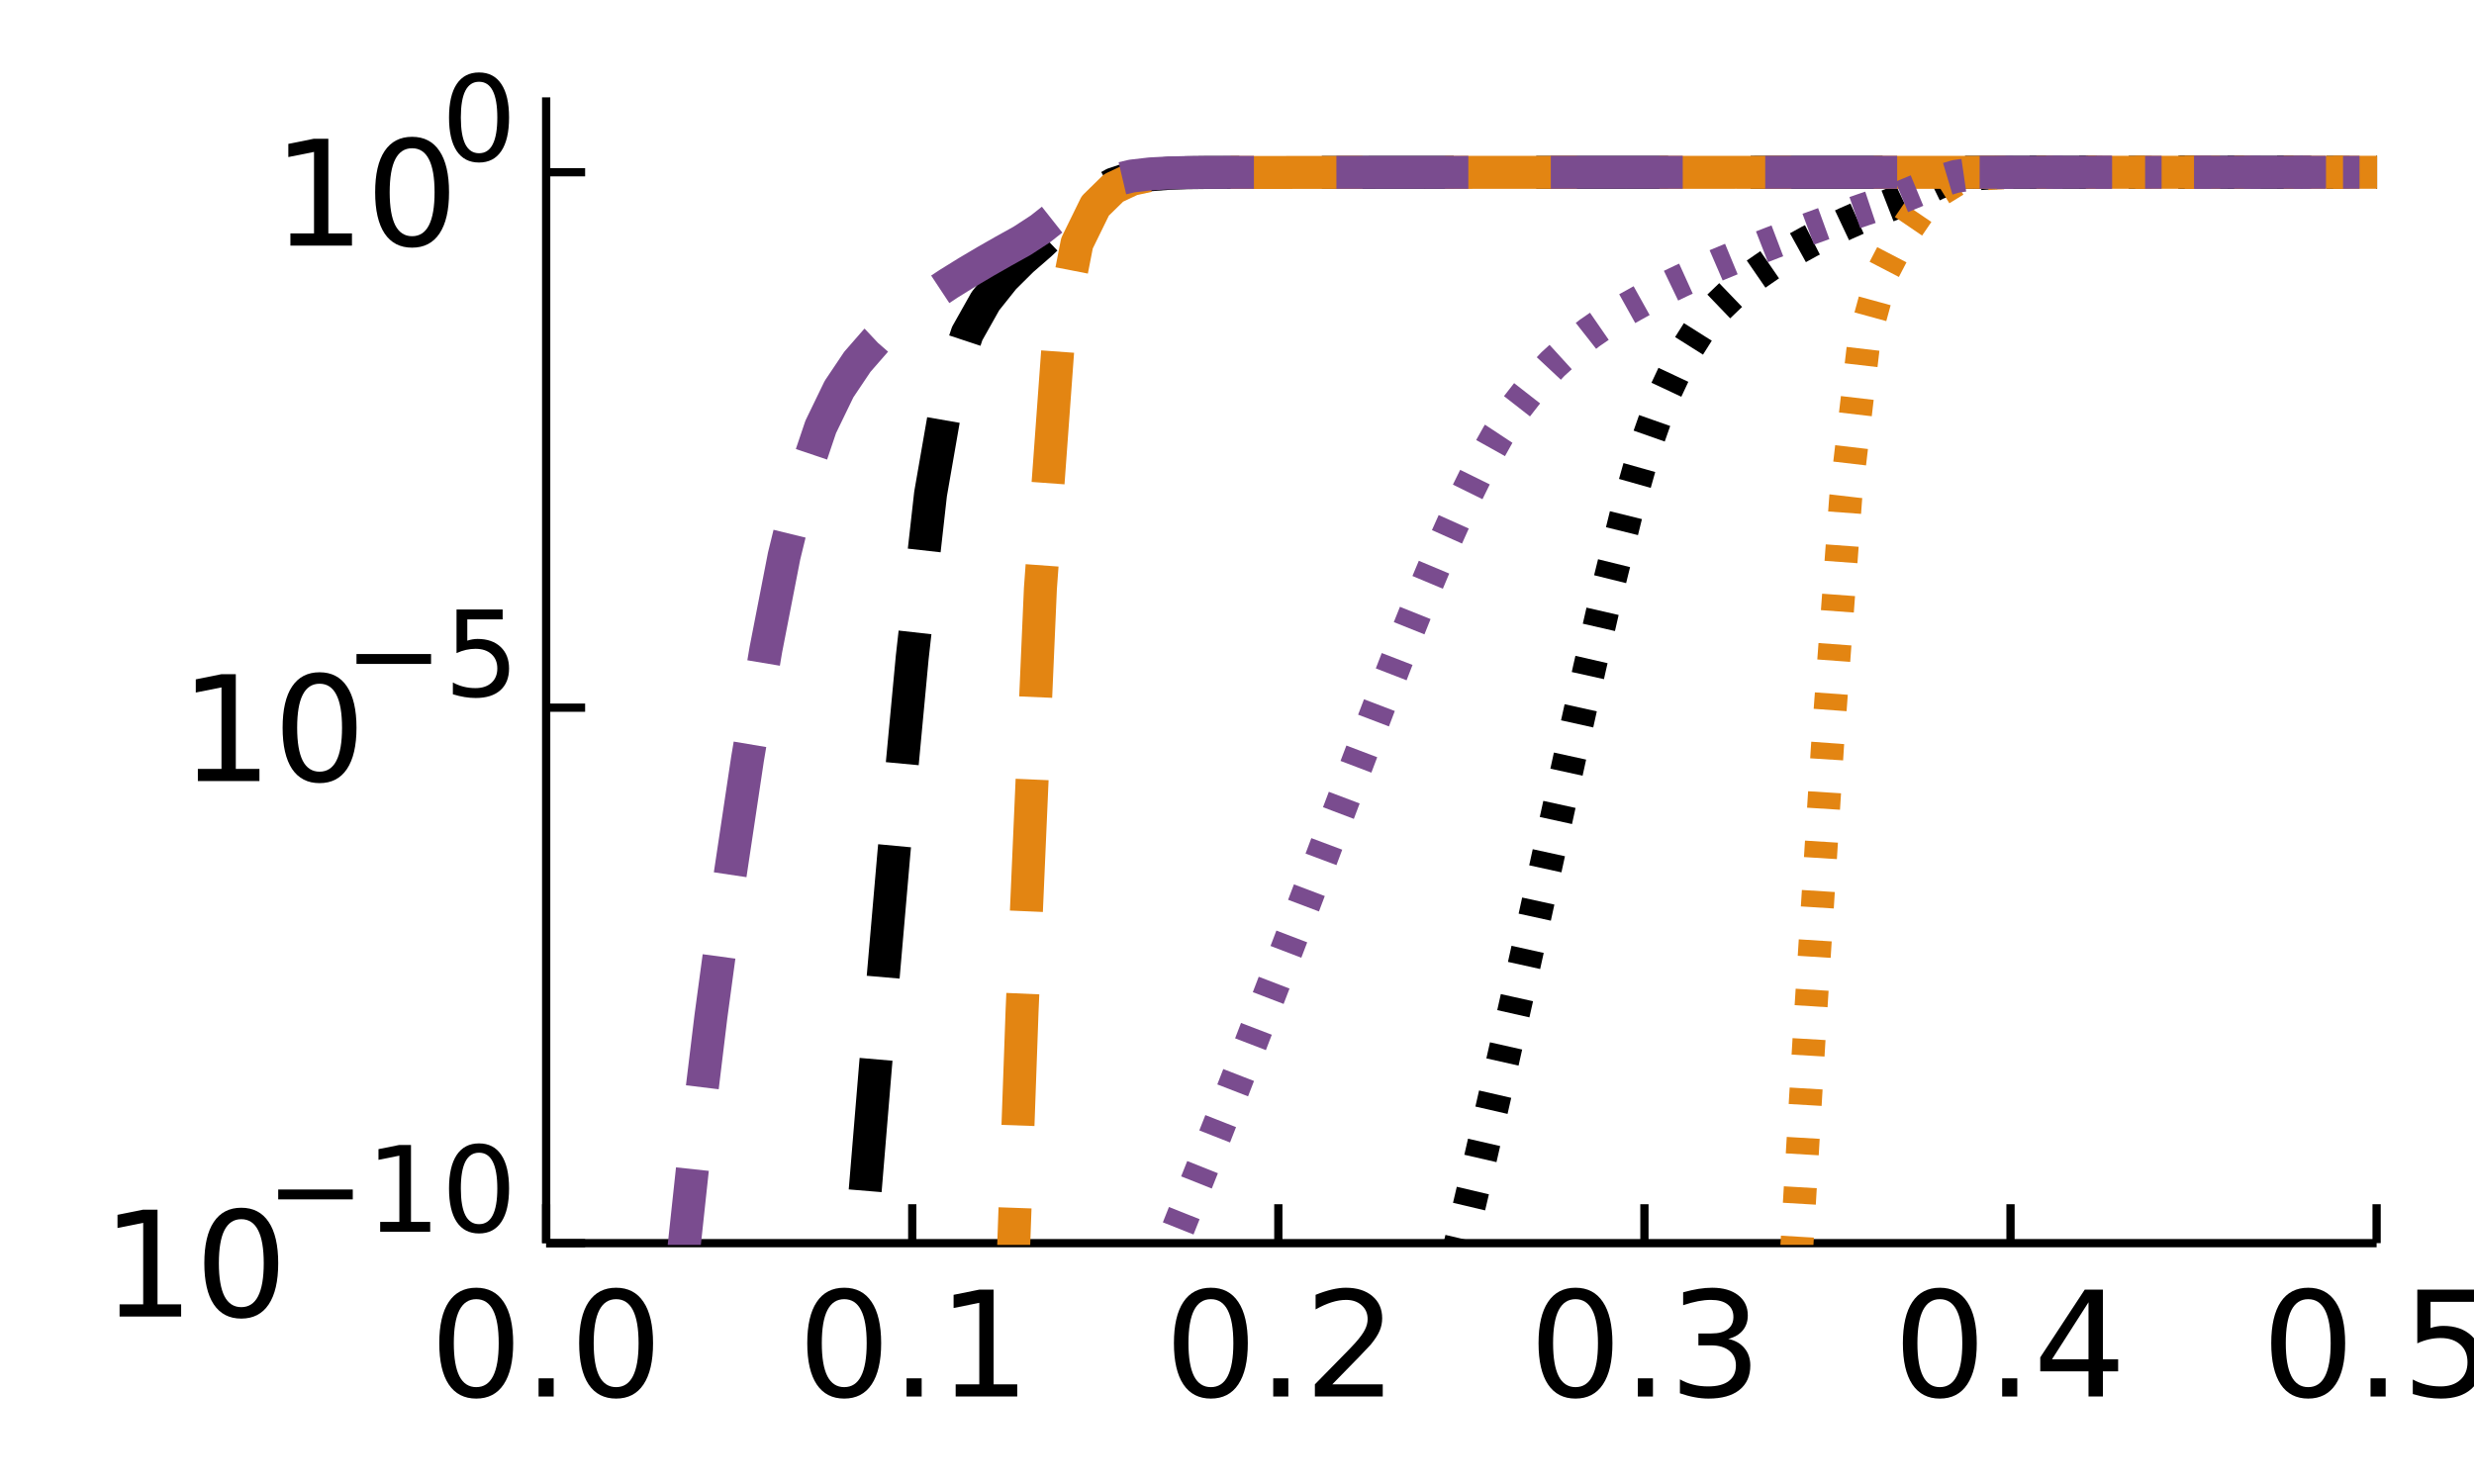<?xml version="1.0" encoding="utf-8"?>
<svg xmlns="http://www.w3.org/2000/svg" xmlns:xlink="http://www.w3.org/1999/xlink" width="300" height="180" viewBox="0 0 1200 720">
<rect x="0" y="0" width="1200" height="720" fill="#333333" stroke="none"/>
<defs>
  <clipPath id="clip500">
    <rect x="0" y="0" width="1200" height="720"/>
  </clipPath>
</defs>
<path clip-path="url(#clip500)" d="
M0 720 L1200 720 L1200 0 L0 0  Z
  " fill="#ffffff" fill-rule="evenodd" fill-opacity="1"/>
<defs>
  <clipPath id="clip501">
    <rect x="240" y="0" width="841" height="720"/>
  </clipPath>
</defs>
<path clip-path="url(#clip500)" d="
M264.915 603.152 L1152.76 603.152 L1152.76 47.244 L264.915 47.244  Z
  " fill="#ffffff" fill-rule="evenodd" fill-opacity="1"/>
<defs>
  <clipPath id="clip502">
    <rect x="264" y="47" width="889" height="557"/>
  </clipPath>
</defs>
<polyline clip-path="url(#clip500)" style="stroke:#000000; stroke-linecap:butt; stroke-linejoin:round; stroke-width:4; stroke-opacity:1; fill:none" points="
  264.915,603.152 1152.76,603.152 
  "/>
<polyline clip-path="url(#clip500)" style="stroke:#000000; stroke-linecap:butt; stroke-linejoin:round; stroke-width:4; stroke-opacity:1; fill:none" points="
  264.915,603.152 264.915,584.254 
  "/>
<polyline clip-path="url(#clip500)" style="stroke:#000000; stroke-linecap:butt; stroke-linejoin:round; stroke-width:4; stroke-opacity:1; fill:none" points="
  442.483,603.152 442.483,584.254 
  "/>
<polyline clip-path="url(#clip500)" style="stroke:#000000; stroke-linecap:butt; stroke-linejoin:round; stroke-width:4; stroke-opacity:1; fill:none" points="
  620.051,603.152 620.051,584.254 
  "/>
<polyline clip-path="url(#clip500)" style="stroke:#000000; stroke-linecap:butt; stroke-linejoin:round; stroke-width:4; stroke-opacity:1; fill:none" points="
  797.62,603.152 797.62,584.254 
  "/>
<polyline clip-path="url(#clip500)" style="stroke:#000000; stroke-linecap:butt; stroke-linejoin:round; stroke-width:4; stroke-opacity:1; fill:none" points="
  975.188,603.152 975.188,584.254 
  "/>
<polyline clip-path="url(#clip500)" style="stroke:#000000; stroke-linecap:butt; stroke-linejoin:round; stroke-width:4; stroke-opacity:1; fill:none" points="
  1152.76,603.152 1152.76,584.254 
  "/>
<path clip-path="url(#clip500)" d="M230.992 630.33 Q225.575 630.33 222.832 635.677 Q220.124 640.99 220.124 651.684 Q220.124 662.344 222.832 667.691 Q225.575 673.003 230.992 673.003 Q236.443 673.003 239.151 667.691 Q241.894 662.344 241.894 651.684 Q241.894 640.99 239.151 635.677 Q236.443 630.33 230.992 630.33 M230.992 624.774 Q239.707 624.774 244.29 631.684 Q248.908 638.559 248.908 651.684 Q248.908 664.774 244.29 671.684 Q239.707 678.559 230.992 678.559 Q222.276 678.559 217.658 671.684 Q213.075 664.774 213.075 651.684 Q213.075 638.559 217.658 631.684 Q222.276 624.774 230.992 624.774 Z" fill="#000000" fill-rule="evenodd" fill-opacity="1" /><path clip-path="url(#clip500)" d="M261.235 668.732 L268.561 668.732 L268.561 677.552 L261.235 677.552 L261.235 668.732 Z" fill="#000000" fill-rule="evenodd" fill-opacity="1" /><path clip-path="url(#clip500)" d="M298.839 630.33 Q293.422 630.33 290.679 635.677 Q287.971 640.99 287.971 651.684 Q287.971 662.344 290.679 667.691 Q293.422 673.003 298.839 673.003 Q304.29 673.003 306.998 667.691 Q309.741 662.344 309.741 651.684 Q309.741 640.99 306.998 635.677 Q304.29 630.33 298.839 630.33 M298.839 624.774 Q307.554 624.774 312.137 631.684 Q316.755 638.559 316.755 651.684 Q316.755 664.774 312.137 671.684 Q307.554 678.559 298.839 678.559 Q290.123 678.559 285.505 671.684 Q280.922 664.774 280.922 651.684 Q280.922 638.559 285.505 631.684 Q290.123 624.774 298.839 624.774 Z" fill="#000000" fill-rule="evenodd" fill-opacity="1" /><path clip-path="url(#clip500)" d="M409.48 630.33 Q404.063 630.33 401.32 635.677 Q398.612 640.99 398.612 651.684 Q398.612 662.344 401.32 667.691 Q404.063 673.003 409.48 673.003 Q414.931 673.003 417.64 667.691 Q420.383 662.344 420.383 651.684 Q420.383 640.99 417.64 635.677 Q414.931 630.33 409.48 630.33 M409.48 624.774 Q418.195 624.774 422.779 631.684 Q427.397 638.559 427.397 651.684 Q427.397 664.774 422.779 671.684 Q418.195 678.559 409.48 678.559 Q400.765 678.559 396.147 671.684 Q391.563 664.774 391.563 651.684 Q391.563 638.559 396.147 631.684 Q400.765 624.774 409.48 624.774 Z" fill="#000000" fill-rule="evenodd" fill-opacity="1" /><path clip-path="url(#clip500)" d="M439.723 668.732 L447.049 668.732 L447.049 677.552 L439.723 677.552 L439.723 668.732 Z" fill="#000000" fill-rule="evenodd" fill-opacity="1" /><path clip-path="url(#clip500)" d="M463.542 671.649 L475 671.649 L475 632.101 L462.535 634.601 L462.535 628.212 L474.931 625.712 L481.945 625.712 L481.945 671.649 L493.403 671.649 L493.403 677.552 L463.542 677.552 L463.542 671.649 Z" fill="#000000" fill-rule="evenodd" fill-opacity="1" /><path clip-path="url(#clip500)" d="M587.326 630.33 Q581.909 630.33 579.166 635.677 Q576.458 640.99 576.458 651.684 Q576.458 662.344 579.166 667.691 Q581.909 673.003 587.326 673.003 Q592.777 673.003 595.486 667.691 Q598.229 662.344 598.229 651.684 Q598.229 640.99 595.486 635.677 Q592.777 630.33 587.326 630.33 M587.326 624.774 Q596.041 624.774 600.624 631.684 Q605.243 638.559 605.243 651.684 Q605.243 664.774 600.624 671.684 Q596.041 678.559 587.326 678.559 Q578.611 678.559 573.993 671.684 Q569.409 664.774 569.409 651.684 Q569.409 638.559 573.993 631.684 Q578.611 624.774 587.326 624.774 Z" fill="#000000" fill-rule="evenodd" fill-opacity="1" /><path clip-path="url(#clip500)" d="M617.569 668.732 L624.895 668.732 L624.895 677.552 L617.569 677.552 L617.569 668.732 Z" fill="#000000" fill-rule="evenodd" fill-opacity="1" /><path clip-path="url(#clip500)" d="M646.215 671.649 L670.694 671.649 L670.694 677.552 L637.777 677.552 L637.777 671.649 Q641.77 667.517 648.645 660.573 Q655.555 653.594 657.326 651.58 Q660.694 647.795 662.013 645.191 Q663.367 642.552 663.367 640.017 Q663.367 635.885 660.451 633.281 Q657.569 630.677 652.916 630.677 Q649.617 630.677 645.937 631.823 Q642.291 632.969 638.124 635.295 L638.124 628.212 Q642.36 626.51 646.041 625.642 Q649.721 624.774 652.777 624.774 Q660.832 624.774 665.624 628.802 Q670.416 632.83 670.416 639.566 Q670.416 642.76 669.2 645.642 Q668.02 648.49 664.86 652.378 Q663.992 653.385 659.339 658.212 Q654.687 663.003 646.215 671.649 Z" fill="#000000" fill-rule="evenodd" fill-opacity="1" /><path clip-path="url(#clip500)" d="M764.182 630.33 Q758.766 630.33 756.023 635.677 Q753.314 640.99 753.314 651.684 Q753.314 662.344 756.023 667.691 Q758.766 673.003 764.182 673.003 Q769.634 673.003 772.342 667.691 Q775.085 662.344 775.085 651.684 Q775.085 640.99 772.342 635.677 Q769.634 630.33 764.182 630.33 M764.182 624.774 Q772.898 624.774 777.481 631.684 Q782.099 638.559 782.099 651.684 Q782.099 664.774 777.481 671.684 Q772.898 678.559 764.182 678.559 Q755.467 678.559 750.849 671.684 Q746.266 664.774 746.266 651.684 Q746.266 638.559 750.849 631.684 Q755.467 624.774 764.182 624.774 Z" fill="#000000" fill-rule="evenodd" fill-opacity="1" /><path clip-path="url(#clip500)" d="M794.425 668.732 L801.752 668.732 L801.752 677.552 L794.425 677.552 L794.425 668.732 Z" fill="#000000" fill-rule="evenodd" fill-opacity="1" /><path clip-path="url(#clip500)" d="M838.279 649.601 Q843.314 650.677 846.126 654.08 Q848.973 657.483 848.973 662.483 Q848.973 670.156 843.696 674.357 Q838.418 678.559 828.696 678.559 Q825.432 678.559 821.96 677.899 Q818.522 677.274 814.842 675.989 L814.842 669.219 Q817.758 670.92 821.231 671.788 Q824.703 672.656 828.487 672.656 Q835.085 672.656 838.522 670.052 Q841.994 667.448 841.994 662.483 Q841.994 657.899 838.765 655.33 Q835.571 652.726 829.842 652.726 L823.8 652.726 L823.8 646.962 L830.119 646.962 Q835.293 646.962 838.036 644.913 Q840.779 642.83 840.779 638.941 Q840.779 634.948 837.932 632.83 Q835.119 630.677 829.842 630.677 Q826.96 630.677 823.661 631.302 Q820.363 631.927 816.404 633.247 L816.404 626.997 Q820.397 625.885 823.869 625.33 Q827.376 624.774 830.467 624.774 Q838.453 624.774 843.105 628.42 Q847.758 632.031 847.758 638.212 Q847.758 642.517 845.293 645.503 Q842.828 648.455 838.279 649.601 Z" fill="#000000" fill-rule="evenodd" fill-opacity="1" /><path clip-path="url(#clip500)" d="M940.9 630.33 Q935.483 630.33 932.74 635.677 Q930.032 640.99 930.032 651.684 Q930.032 662.344 932.74 667.691 Q935.483 673.003 940.9 673.003 Q946.351 673.003 949.059 667.691 Q951.802 662.344 951.802 651.684 Q951.802 640.99 949.059 635.677 Q946.351 630.33 940.9 630.33 M940.9 624.774 Q949.615 624.774 954.198 631.684 Q958.816 638.559 958.816 651.684 Q958.816 664.774 954.198 671.684 Q949.615 678.559 940.9 678.559 Q932.185 678.559 927.566 671.684 Q922.983 664.774 922.983 651.684 Q922.983 638.559 927.566 631.684 Q932.185 624.774 940.9 624.774 Z" fill="#000000" fill-rule="evenodd" fill-opacity="1" /><path clip-path="url(#clip500)" d="M971.143 668.732 L978.469 668.732 L978.469 677.552 L971.143 677.552 L971.143 668.732 Z" fill="#000000" fill-rule="evenodd" fill-opacity="1" /><path clip-path="url(#clip500)" d="M1013.02 631.823 L995.309 659.496 L1013.02 659.496 L1013.02 631.823 M1011.18 625.712 L1020 625.712 L1020 659.496 L1027.39 659.496 L1027.39 665.33 L1020 665.33 L1020 677.552 L1013.02 677.552 L1013.02 665.33 L989.615 665.33 L989.615 658.559 L1011.18 625.712 Z" fill="#000000" fill-rule="evenodd" fill-opacity="1" /><path clip-path="url(#clip500)" d="M1119.58 630.33 Q1114.16 630.33 1111.42 635.677 Q1108.71 640.99 1108.71 651.684 Q1108.71 662.344 1111.42 667.691 Q1114.16 673.003 1119.58 673.003 Q1125.03 673.003 1127.74 667.691 Q1130.48 662.344 1130.48 651.684 Q1130.48 640.99 1127.74 635.677 Q1125.03 630.33 1119.58 630.33 M1119.58 624.774 Q1128.29 624.774 1132.88 631.684 Q1137.5 638.559 1137.5 651.684 Q1137.5 664.774 1132.88 671.684 Q1128.29 678.559 1119.58 678.559 Q1110.86 678.559 1106.25 671.684 Q1101.66 664.774 1101.66 651.684 Q1101.66 638.559 1106.25 631.684 Q1110.86 624.774 1119.58 624.774 Z" fill="#000000" fill-rule="evenodd" fill-opacity="1" /><path clip-path="url(#clip500)" d="M1149.82 668.732 L1157.15 668.732 L1157.15 677.552 L1149.82 677.552 L1149.82 668.732 Z" fill="#000000" fill-rule="evenodd" fill-opacity="1" /><path clip-path="url(#clip500)" d="M1172.5 625.712 L1200.03 625.712 L1200.03 631.615 L1178.92 631.615 L1178.92 644.323 Q1180.45 643.802 1181.97 643.559 Q1183.5 643.281 1185.03 643.281 Q1193.71 643.281 1198.78 648.038 Q1203.85 652.795 1203.85 660.92 Q1203.85 669.288 1198.64 673.941 Q1193.43 678.559 1183.95 678.559 Q1180.69 678.559 1177.29 678.003 Q1173.92 677.448 1170.31 676.337 L1170.31 669.288 Q1173.43 670.989 1176.77 671.823 Q1180.1 672.656 1183.81 672.656 Q1189.82 672.656 1193.33 669.496 Q1196.84 666.337 1196.84 660.92 Q1196.84 655.503 1193.33 652.344 Q1189.82 649.184 1183.81 649.184 Q1181 649.184 1178.19 649.809 Q1175.41 650.434 1172.5 651.753 L1172.5 625.712 Z" fill="#000000" fill-rule="evenodd" fill-opacity="1" /><polyline clip-path="url(#clip500)" style="stroke:#000000; stroke-linecap:butt; stroke-linejoin:round; stroke-width:4; stroke-opacity:1; fill:none" points="
  264.915,603.152 264.915,47.244 
  "/>
<polyline clip-path="url(#clip500)" style="stroke:#000000; stroke-linecap:butt; stroke-linejoin:round; stroke-width:4; stroke-opacity:1; fill:none" points="
  264.915,603.152 283.813,603.152 
  "/>
<polyline clip-path="url(#clip500)" style="stroke:#000000; stroke-linecap:butt; stroke-linejoin:round; stroke-width:4; stroke-opacity:1; fill:none" points="
  264.915,343.357 283.813,343.357 
  "/>
<polyline clip-path="url(#clip500)" style="stroke:#000000; stroke-linecap:butt; stroke-linejoin:round; stroke-width:4; stroke-opacity:1; fill:none" points="
  264.915,83.562 283.813,83.562 
  "/>
<path clip-path="url(#clip500)" d="M57.999 632.841 L69.457 632.841 L69.457 593.292 L56.992 595.792 L56.992 589.403 L69.388 586.903 L76.402 586.903 L76.402 632.841 L87.86 632.841 L87.86 638.743 L57.999 638.743 L57.999 632.841 Z" fill="#000000" fill-rule="evenodd" fill-opacity="1" /><path clip-path="url(#clip500)" d="M117.027 591.521 Q111.61 591.521 108.867 596.868 Q106.159 602.181 106.159 612.875 Q106.159 623.535 108.867 628.882 Q111.61 634.195 117.027 634.195 Q122.478 634.195 125.186 628.882 Q127.929 623.535 127.929 612.875 Q127.929 602.181 125.186 596.868 Q122.478 591.521 117.027 591.521 M117.027 585.966 Q125.742 585.966 130.325 592.875 Q134.943 599.75 134.943 612.875 Q134.943 625.966 130.325 632.875 Q125.742 639.75 117.027 639.75 Q108.311 639.75 103.693 632.875 Q99.11 625.966 99.11 612.875 Q99.11 599.75 103.693 592.875 Q108.311 585.966 117.027 585.966 Z" fill="#000000" fill-rule="evenodd" fill-opacity="1" /><path clip-path="url(#clip500)" d="M134.943 577.118 L171.11 577.118 L171.11 581.914 L134.943 581.914 L134.943 577.118 Z" fill="#000000" fill-rule="evenodd" fill-opacity="1" /><path clip-path="url(#clip500)" d="M184.398 592.832 L193.708 592.832 L193.708 560.699 L183.58 562.73 L183.58 557.539 L193.652 555.508 L199.35 555.508 L199.35 592.832 L208.66 592.832 L208.66 597.628 L184.398 597.628 L184.398 592.832 Z" fill="#000000" fill-rule="evenodd" fill-opacity="1" /><path clip-path="url(#clip500)" d="M232.358 559.26 Q227.957 559.26 225.728 563.604 Q223.528 567.921 223.528 576.61 Q223.528 585.271 225.728 589.616 Q227.957 593.932 232.358 593.932 Q236.787 593.932 238.988 589.616 Q241.216 585.271 241.216 576.61 Q241.216 567.921 238.988 563.604 Q236.787 559.26 232.358 559.26 M232.358 554.746 Q239.439 554.746 243.163 560.36 Q246.915 565.946 246.915 576.61 Q246.915 587.246 243.163 592.86 Q239.439 598.446 232.358 598.446 Q225.277 598.446 221.525 592.86 Q217.801 587.246 217.801 576.61 Q217.801 565.946 221.525 560.36 Q225.277 554.746 232.358 554.746 Z" fill="#000000" fill-rule="evenodd" fill-opacity="1" /><path clip-path="url(#clip500)" d="M95.972 373.046 L107.43 373.046 L107.43 333.497 L94.965 335.997 L94.965 329.608 L107.361 327.108 L114.375 327.108 L114.375 373.046 L125.833 373.046 L125.833 378.948 L95.972 378.948 L95.972 373.046 Z" fill="#000000" fill-rule="evenodd" fill-opacity="1" /><path clip-path="url(#clip500)" d="M154.999 331.726 Q149.583 331.726 146.84 337.073 Q144.131 342.386 144.131 353.08 Q144.131 363.74 146.84 369.087 Q149.583 374.4 154.999 374.4 Q160.451 374.4 163.159 369.087 Q165.902 363.74 165.902 353.08 Q165.902 342.386 163.159 337.073 Q160.451 331.726 154.999 331.726 M154.999 326.171 Q163.715 326.171 168.298 333.08 Q172.916 339.955 172.916 353.08 Q172.916 366.171 168.298 373.08 Q163.715 379.955 154.999 379.955 Q146.284 379.955 141.666 373.08 Q137.083 366.171 137.083 353.08 Q137.083 339.955 141.666 333.08 Q146.284 326.171 154.999 326.171 Z" fill="#000000" fill-rule="evenodd" fill-opacity="1" /><path clip-path="url(#clip500)" d="M172.916 317.323 L209.083 317.323 L209.083 322.119 L172.916 322.119 L172.916 317.323 Z" fill="#000000" fill-rule="evenodd" fill-opacity="1" /><path clip-path="url(#clip500)" d="M221.44 295.713 L243.812 295.713 L243.812 300.509 L226.659 300.509 L226.659 310.834 Q227.9 310.411 229.142 310.213 Q230.383 309.988 231.624 309.988 Q238.677 309.988 242.796 313.853 Q246.915 317.718 246.915 324.319 Q246.915 331.118 242.683 334.899 Q238.452 338.651 230.75 338.651 Q228.098 338.651 225.333 338.199 Q222.597 337.748 219.663 336.845 L219.663 331.118 Q222.202 332.501 224.91 333.178 Q227.618 333.855 230.637 333.855 Q235.518 333.855 238.367 331.288 Q241.216 328.72 241.216 324.319 Q241.216 319.918 238.367 317.351 Q235.518 314.784 230.637 314.784 Q228.352 314.784 226.067 315.292 Q223.81 315.799 221.44 316.871 L221.44 295.713 Z" fill="#000000" fill-rule="evenodd" fill-opacity="1" /><path clip-path="url(#clip500)" d="M140.857 113.251 L152.315 113.251 L152.315 73.702 L139.85 76.202 L139.85 69.813 L152.246 67.313 L159.259 67.313 L159.259 113.251 L170.718 113.251 L170.718 119.153 L140.857 119.153 L140.857 113.251 Z" fill="#000000" fill-rule="evenodd" fill-opacity="1" /><path clip-path="url(#clip500)" d="M199.884 71.931 Q194.468 71.931 191.724 77.278 Q189.016 82.591 189.016 93.285 Q189.016 103.945 191.724 109.292 Q194.468 114.605 199.884 114.605 Q205.336 114.605 208.044 109.292 Q210.787 103.945 210.787 93.285 Q210.787 82.591 208.044 77.278 Q205.336 71.931 199.884 71.931 M199.884 66.376 Q208.599 66.376 213.183 73.285 Q217.801 80.16 217.801 93.285 Q217.801 106.376 213.183 113.285 Q208.599 120.16 199.884 120.16 Q191.169 120.16 186.551 113.285 Q181.968 106.376 181.968 93.285 Q181.968 80.16 186.551 73.285 Q191.169 66.376 199.884 66.376 Z" fill="#000000" fill-rule="evenodd" fill-opacity="1" /><path clip-path="url(#clip500)" d="M232.358 39.67 Q227.957 39.67 225.728 44.014 Q223.528 48.331 223.528 57.02 Q223.528 65.681 225.728 70.026 Q227.957 74.342 232.358 74.342 Q236.787 74.342 238.988 70.026 Q241.216 65.681 241.216 57.02 Q241.216 48.331 238.988 44.014 Q236.787 39.67 232.358 39.67 M232.358 35.156 Q239.439 35.156 243.163 40.77 Q246.915 46.356 246.915 57.02 Q246.915 67.656 243.163 73.27 Q239.439 78.856 232.358 78.856 Q225.277 78.856 221.525 73.27 Q217.801 67.656 217.801 57.02 Q217.801 46.356 221.525 40.77 Q225.277 35.156 232.358 35.156 Z" fill="#000000" fill-rule="evenodd" fill-opacity="1" /><polyline clip-path="url(#clip502)" style="stroke:#000000; stroke-linecap:butt; stroke-linejoin:round; stroke-width:16; stroke-opacity:1; fill:none" stroke-dasharray="8, 16" points="
  264.915,4063.71 273.794,3885.64 282.672,3642.82 291.55,3329.98 300.429,2987.23 309.307,2725.43 318.186,2523.88 327.064,2363.21 335.942,2231.75 344.821,2121.73 
  353.699,2027.8 362.578,1946.6 371.456,1875.18 380.334,1811.77 389.213,1754.67 398.091,1702.82 406.97,1655.33 415.848,1611.37 424.726,1570.42 433.605,1531.9 
  442.483,1495.46 451.362,1460.7 460.24,1427.49 469.119,1395.57 477.997,1364.64 486.875,1334.45 495.754,1305.3 504.632,1276.68 513.511,1248.55 522.389,1220.84 
  531.267,1193.45 540.146,1166.28 549.024,1139.3 557.903,1112.66 566.781,1085.94 575.659,1059.07 584.538,1032.4 593.416,1005.28 602.295,978.194 611.173,950.553 
  620.051,922.678 628.93,894.237 637.808,865.1 646.687,835.449 655.565,804.95 664.443,773.503 673.322,741.188 682.2,707.847 691.079,673.333 699.957,637.87 
  708.836,601.191 717.714,563.572 726.592,524.864 735.471,485.434 744.349,445.302 753.228,404.711 762.106,364.174 770.984,324.17 779.863,285.509 788.741,249.542 
  797.62,218.131 806.498,192.879 815.376,173.953 824.255,159.884 833.133,149.207 842.012,140.682 850.89,133.605 859.768,127.494 868.647,122.076 877.525,117.169 
  886.404,112.658 895.282,108.471 904.16,104.56 913.039,100.904 921.917,97.435 930.796,93.213 939.674,88.897 948.553,85.891 957.431,84.418 966.309,83.85 
  975.188,83.656 984.066,83.596 992.945,83.592 1001.82,83.591 1010.7,83.59 1019.58,83.589 1028.46,83.589 1037.34,83.588 1046.22,83.588 1055.09,83.588 
  1063.97,83.587 1072.85,83.587 1081.73,83.587 1090.61,83.587 1099.49,83.587 1108.36,83.586 1117.24,83.586 1126.12,83.586 1135,83.586 1143.88,83.585 
  1152.76,83.585 1161.63,83.585 1170.51,83.585 1179.39,83.585 1188.27,83.585 1197.15,83.584 1206.03,83.584 1214.9,83.584 1223.78,83.584 1232.66,83.584 
  1241.54,83.584 1250.42,83.584 1259.3,83.584 1268.18,83.584 1277.05,83.584 1285.93,83.584 1294.81,83.584 1303.69,83.584 1312.57,83.584 1321.45,83.584 
  1330.32,83.584 1339.2,83.584 1348.08,83.584 1356.96,83.584 1365.84,83.584 1374.72,83.584 1383.59,83.584 1392.47,83.584 1401.35,83.584 1410.23,83.584 
  1419.11,83.584 1427.99,83.584 1436.86,83.584 1445.74,83.584 1454.62,83.584 1463.5,83.584 1472.38,83.584 1481.26,83.584 1490.14,83.584 1499.01,83.584 
  1507.89,83.584 1516.77,83.584 1525.65,83.584 1534.53,83.584 1543.41,83.584 1552.28,83.584 1561.16,83.584 1570.04,83.584 1578.92,83.584 1587.8,83.584 
  1596.68,83.584 1605.55,83.584 1614.43,83.584 1623.31,83.584 1632.19,83.584 1641.07,83.584 1649.95,83.584 1658.83,83.584 1667.7,83.584 1676.58,83.584 
  1685.46,83.584 1694.34,83.584 1703.22,83.584 1712.1,83.584 1720.97,83.584 1729.85,83.584 1738.73,83.584 1747.61,83.584 1756.49,83.584 1765.37,83.584 
  1774.24,83.584 1783.12,83.584 1792,83.584 1800.88,83.584 1809.76,83.584 1818.64,83.584 1827.51,83.584 1836.39,83.584 1845.27,83.584 1854.15,83.584 
  1863.03,83.584 1871.91,83.584 1880.79,83.584 1889.66,83.584 1898.54,83.584 1907.42,83.584 1916.3,83.584 1925.18,83.584 1934.06,83.584 1942.93,83.584 
  1951.81,83.584 1960.69,83.584 1969.57,83.584 1978.45,83.584 1987.33,83.584 1996.2,83.584 2005.08,83.584 2013.96,83.584 2022.84,83.584 2031.72,83.584 
  2040.6,83.584 
  "/>
<polyline clip-path="url(#clip502)" style="stroke:#000000; stroke-linecap:butt; stroke-linejoin:round; stroke-width:16; stroke-opacity:1; fill:none" stroke-dasharray="64, 40" points="
  264.915,3068.66 273.794,2981.73 282.672,2877.66 291.55,2754.08 300.429,2609.81 309.307,2445.57 318.186,2264.24 327.064,2070.58 335.942,1870.43 344.821,1679.09 
  353.699,1510.35 362.578,1358.51 371.456,1219.21 380.334,1089.22 389.213,966.174 398.091,848.265 406.97,734.238 415.848,623.59 424.726,516.293 433.605,413.6 
  442.483,318.815 451.362,239.654 460.24,188.617 469.119,161.85 477.997,146.064 486.875,134.933 495.754,126.117 504.632,118.4 513.511,109.917 522.389,101.441 
  531.267,94.284 540.146,89.264 549.024,86.314 557.903,84.807 566.781,84.104 575.659,83.793 584.538,83.688 593.416,83.674 602.295,83.665 611.173,83.658 
  620.051,83.652 628.93,83.647 637.808,83.642 646.687,83.638 655.565,83.635 664.443,83.632 673.322,83.629 682.2,83.626 691.079,83.624 699.957,83.621 
  708.836,83.619 717.714,83.618 726.592,83.616 735.471,83.614 744.349,83.612 753.228,83.611 762.106,83.61 770.984,83.609 779.863,83.607 788.741,83.606 
  797.62,83.605 806.498,83.604 815.376,83.603 824.255,83.602 833.133,83.601 842.012,83.6 850.89,83.6 859.768,83.599 868.647,83.598 877.525,83.597 
  886.404,83.597 895.282,83.596 904.16,83.595 913.039,83.595 921.917,83.594 930.796,83.594 939.674,83.593 948.553,83.593 957.431,83.592 966.309,83.592 
  975.188,83.591 984.066,83.591 992.945,83.591 1001.82,83.59 1010.7,83.59 1019.58,83.589 1028.46,83.589 1037.34,83.588 1046.22,83.588 1055.09,83.588 
  1063.97,83.587 1072.85,83.587 1081.73,83.587 1090.61,83.587 1099.49,83.587 1108.36,83.586 1117.24,83.586 1126.12,83.586 1135,83.586 1143.88,83.585 
  1152.76,83.585 1161.63,83.585 1170.51,83.585 1179.39,83.585 1188.27,83.585 1197.15,83.584 1206.03,83.584 1214.9,83.584 1223.78,83.584 1232.66,83.584 
  1241.54,83.584 1250.42,83.584 1259.3,83.584 1268.18,83.584 1277.05,83.584 1285.93,83.584 1294.81,83.584 1303.69,83.584 1312.57,83.584 1321.45,83.584 
  1330.32,83.584 1339.2,83.584 1348.08,83.584 1356.96,83.584 1365.84,83.584 1374.72,83.584 1383.59,83.584 1392.47,83.584 1401.35,83.584 1410.23,83.584 
  1419.11,83.584 1427.99,83.584 1436.86,83.584 1445.74,83.584 1454.62,83.584 1463.5,83.584 1472.38,83.584 1481.26,83.584 1490.14,83.584 1499.01,83.584 
  1507.89,83.584 1516.77,83.584 1525.65,83.584 1534.53,83.584 1543.41,83.584 1552.28,83.584 1561.16,83.584 1570.04,83.584 1578.92,83.584 1587.8,83.584 
  1596.68,83.584 1605.55,83.584 1614.43,83.584 1623.31,83.584 1632.19,83.584 1641.07,83.584 1649.95,83.584 1658.83,83.584 1667.7,83.584 1676.58,83.584 
  1685.46,83.584 1694.34,83.584 1703.22,83.584 1712.1,83.584 1720.97,83.584 1729.85,83.584 1738.73,83.584 1747.61,83.584 1756.49,83.584 1765.37,83.584 
  1774.24,83.584 1783.12,83.584 1792,83.584 1800.88,83.584 1809.76,83.584 1818.64,83.584 1827.51,83.584 1836.39,83.584 1845.27,83.584 1854.15,83.584 
  1863.03,83.584 1871.91,83.584 1880.79,83.584 1889.66,83.584 1898.54,83.584 1907.42,83.584 1916.3,83.584 1925.18,83.584 1934.06,83.584 1942.93,83.584 
  1951.81,83.584 1960.69,83.584 1969.57,83.584 1978.45,83.584 1987.33,83.584 1996.2,83.584 2005.08,83.584 2013.96,83.584 2022.84,83.584 2031.72,83.584 
  2040.6,83.584 
  "/>
<polyline clip-path="url(#clip502)" style="stroke:#e38512; stroke-linecap:butt; stroke-linejoin:round; stroke-width:16; stroke-opacity:1; fill:none" stroke-dasharray="8, 16" points="
  264.915,7367.54 273.794,7186.22 282.672,6940.26 291.55,6624.36 300.429,6244.52 309.307,5817.99 318.186,5369.18 327.064,4940.85 335.942,4590.49 344.821,4301.58 
  353.699,4059.38 362.578,3853.39 371.456,3676.16 380.334,3522.13 389.213,3386.94 398.091,3267.58 406.97,3161.42 415.848,3066.28 424.726,2980.81 433.605,2903.61 
  442.483,2833.42 451.362,2769.52 460.24,2711.26 469.119,2657.94 477.997,2608.96 486.875,2564.14 495.754,2523.08 504.632,2485.44 513.511,2451.16 522.389,2420.06 
  531.267,2391.96 540.146,2366.84 549.024,2344.76 557.903,2325.67 566.781,2309.53 575.659,2296.49 584.538,2286.51 593.416,2279.57 602.295,2275.5 611.173,2274.01 
  620.051,2274.67 628.93,2276.92 637.808,2280.04 646.687,2283.25 655.565,2285.83 664.443,2287.05 673.322,2286.31 682.2,2283.12 691.079,2277.08 699.957,2267.87 
  708.836,2255.15 717.714,2238.63 726.592,2218.04 735.471,2192.88 744.349,2162.75 753.228,2127.1 762.106,2083.64 770.984,2027.26 779.863,1957.22 788.741,1873.4 
  797.62,1776.03 806.498,1665.75 815.376,1543.52 824.255,1410.65 833.133,1268.74 842.012,1119.71 850.89,965.767 859.768,809.502 868.647,653.977 877.525,503.028 
  886.404,362.084 895.282,241.053 904.16,164.842 913.039,132.426 921.917,115.343 930.796,102.301 939.674,92.826 948.553,87.367 957.431,84.926 966.309,84.017 
  975.188,83.711 984.066,83.616 992.945,83.61 1001.82,83.608 1010.7,83.606 1019.58,83.605 1028.46,83.603 1037.34,83.602 1046.22,83.601 1055.09,83.601 
  1063.97,83.6 1072.85,83.599 1081.73,83.598 1090.61,83.598 1099.49,83.597 1108.36,83.597 1117.24,83.596 1126.12,83.596 1135,83.595 1143.88,83.595 
  1152.76,83.594 1161.63,83.594 1170.51,83.594 1179.39,83.593 1188.27,83.593 1197.15,83.592 1206.03,83.592 1214.9,83.591 1223.78,83.591 1232.66,83.591 
  1241.54,83.591 1250.42,83.591 1259.3,83.59 1268.18,83.59 1277.05,83.59 1285.93,83.59 1294.81,83.59 1303.69,83.589 1312.57,83.589 1321.45,83.589 
  1330.32,83.589 1339.2,83.589 1348.08,83.588 1356.96,83.588 1365.84,83.588 1374.72,83.588 1383.59,83.588 1392.47,83.587 1401.35,83.587 1410.23,83.587 
  1419.11,83.587 1427.99,83.587 1436.86,83.587 1445.74,83.586 1454.62,83.586 1463.5,83.586 1472.38,83.586 1481.26,83.585 1490.14,83.585 1499.01,83.585 
  1507.89,83.585 1516.77,83.585 1525.65,83.585 1534.53,83.584 1543.41,83.584 1552.28,83.584 1561.16,83.584 1570.04,83.584 1578.92,83.584 1587.8,83.584 
  1596.68,83.584 1605.55,83.584 1614.43,83.584 1623.31,83.584 1632.19,83.584 1641.07,83.584 1649.95,83.584 1658.83,83.584 1667.7,83.584 1676.58,83.584 
  1685.46,83.584 1694.34,83.584 1703.22,83.584 1712.1,83.584 1720.97,83.584 1729.85,83.584 1738.73,83.584 1747.61,83.584 1756.49,83.584 1765.37,83.584 
  1774.24,83.584 1783.12,83.584 1792,83.584 1800.88,83.584 1809.76,83.584 1818.64,83.584 1827.51,83.584 1836.39,83.584 1845.27,83.584 1854.15,83.584 
  1863.03,83.584 1871.91,83.584 1880.79,83.584 1889.66,83.584 1898.54,83.584 1907.42,83.584 1916.3,83.584 1925.18,83.584 1934.06,83.584 1942.93,83.584 
  1951.81,83.584 1960.69,83.584 1969.57,83.584 1978.45,83.584 1987.33,83.584 1996.2,83.584 2005.08,83.584 2013.96,83.584 2022.84,83.584 2031.72,83.584 
  2040.6,83.584 
  "/>
<polyline clip-path="url(#clip502)" style="stroke:#e38512; stroke-linecap:butt; stroke-linejoin:round; stroke-width:16; stroke-opacity:1; fill:none" stroke-dasharray="64, 40" points="
  264.915,5844.89 273.794,5736.31 282.672,5610.3 291.55,5464.66 300.429,5298.29 309.307,5111.77 318.186,4907.58 327.064,4689.85 335.942,4463.65 344.821,4234.16 
  353.699,4005.95 362.578,3782.44 371.456,3565.77 380.334,3356.75 389.213,3155 398.091,2959.12 406.97,2766.88 415.848,2575.44 424.726,2381.51 433.605,2181.58 
  442.483,1972.23 451.362,1750.45 460.24,1514.33 469.119,1263.86 477.997,1002.42 486.875,738.834 495.754,490.325 504.632,285.691 513.511,163.458 522.389,118.001 
  531.267,99.873 540.146,91.178 549.024,86.986 557.903,85.055 566.781,84.2 575.659,83.832 584.538,83.707 593.416,83.692 602.295,83.682 611.173,83.674 
  620.051,83.667 628.93,83.662 637.808,83.657 646.687,83.652 655.565,83.648 664.443,83.645 673.322,83.642 682.2,83.639 691.079,83.636 699.957,83.634 
  708.836,83.632 717.714,83.63 726.592,83.628 735.471,83.626 744.349,83.624 753.228,83.623 762.106,83.621 770.984,83.62 779.863,83.619 788.741,83.617 
  797.62,83.616 806.498,83.615 815.376,83.614 824.255,83.612 833.133,83.612 842.012,83.611 850.89,83.61 859.768,83.609 868.647,83.608 877.525,83.608 
  886.404,83.607 895.282,83.606 904.16,83.605 913.039,83.605 921.917,83.604 930.796,83.603 939.674,83.603 948.553,83.602 957.431,83.602 966.309,83.601 
  975.188,83.601 984.066,83.6 992.945,83.6 1001.82,83.599 1010.7,83.599 1019.58,83.599 1028.46,83.598 1037.34,83.598 1046.22,83.597 1055.09,83.597 
  1063.97,83.596 1072.85,83.596 1081.73,83.596 1090.61,83.595 1099.49,83.595 1108.36,83.594 1117.24,83.594 1126.12,83.593 1135,83.593 1143.88,83.593 
  1152.76,83.593 1161.63,83.592 1170.51,83.592 1179.39,83.592 1188.27,83.592 1197.15,83.592 1206.03,83.591 1214.9,83.591 1223.78,83.591 1232.66,83.591 
  1241.54,83.591 1250.42,83.591 1259.3,83.59 1268.18,83.59 1277.05,83.59 1285.93,83.59 1294.81,83.59 1303.69,83.589 1312.57,83.589 1321.45,83.589 
  1330.32,83.589 1339.2,83.588 1348.08,83.588 1356.96,83.588 1365.84,83.588 1374.72,83.588 1383.59,83.588 1392.47,83.587 1401.35,83.587 1410.23,83.587 
  1419.11,83.587 1427.99,83.587 1436.86,83.586 1445.74,83.586 1454.62,83.586 1463.5,83.586 1472.38,83.586 1481.26,83.585 1490.14,83.585 1499.01,83.585 
  1507.89,83.585 1516.77,83.585 1525.65,83.584 1534.53,83.584 1543.41,83.584 1552.28,83.584 1561.16,83.584 1570.04,83.584 1578.92,83.584 1587.8,83.584 
  1596.68,83.584 1605.55,83.584 1614.43,83.584 1623.31,83.584 1632.19,83.584 1641.07,83.584 1649.95,83.584 1658.83,83.584 1667.7,83.584 1676.58,83.584 
  1685.46,83.584 1694.34,83.584 1703.22,83.584 1712.1,83.584 1720.97,83.584 1729.85,83.584 1738.73,83.584 1747.61,83.584 1756.49,83.584 1765.37,83.584 
  1774.24,83.584 1783.12,83.584 1792,83.584 1800.88,83.584 1809.76,83.584 1818.64,83.584 1827.51,83.584 1836.39,83.584 1845.27,83.584 1854.15,83.584 
  1863.03,83.584 1871.91,83.584 1880.79,83.584 1889.66,83.584 1898.54,83.584 1907.42,83.584 1916.3,83.584 1925.18,83.584 1934.06,83.584 1942.93,83.584 
  1951.81,83.584 1960.69,83.584 1969.57,83.584 1978.45,83.584 1987.33,83.584 1996.2,83.584 2005.08,83.584 2013.96,83.584 2022.84,83.584 2031.72,83.584 
  2040.6,83.584 
  "/>
<polyline clip-path="url(#clip502)" style="stroke:#7a4c8f; stroke-linecap:butt; stroke-linejoin:round; stroke-width:16; stroke-opacity:1; fill:none" stroke-dasharray="8, 16" points="
  264.915,2011.33 273.794,1836.33 282.672,1644.64 291.55,1515.89 300.429,1423.42 309.307,1352.66 318.186,1295.92 327.064,1248.71 335.942,1208.25 344.821,1172.73 
  353.699,1140.91 362.578,1111.85 371.456,1084.9 380.334,1059.7 389.213,1035.6 398.091,1012.48 406.97,990.152 415.848,968.407 424.726,946.965 433.605,925.817 
  442.483,904.904 451.362,884.133 460.24,863.231 469.119,842.537 477.997,821.852 486.875,801.043 495.754,780.12 504.632,759.087 513.511,737.94 522.389,716.669 
  531.267,695.258 540.146,673.69 549.024,651.94 557.903,629.987 566.781,607.804 575.659,585.458 584.538,563.145 593.416,540.569 602.295,517.714 611.173,494.571 
  620.051,471.424 628.93,448.202 637.808,424.736 646.687,401.075 655.565,377.628 664.443,354.254 673.322,330.982 682.2,308.019 691.079,285.864 699.957,264.693 
  708.836,244.868 717.714,226.849 726.592,210.971 735.471,197.539 744.349,186.16 753.228,176.658 762.106,168.574 770.984,161.605 779.863,155.477 788.741,150.05 
  797.62,145.108 806.498,140.543 815.376,136.284 824.255,132.26 833.133,128.426 842.012,124.757 850.89,121.195 859.768,117.729 868.647,114.356 877.525,111.056 
  886.404,107.83 895.282,104.678 904.16,101.612 913.039,98.649 921.917,95.738 930.796,92.064 939.674,88.257 948.553,85.602 957.431,84.309 966.309,83.812 
  975.188,83.643 984.066,83.591 992.945,83.588 1001.82,83.587 1010.7,83.587 1019.58,83.587 1028.46,83.586 1037.34,83.586 1046.22,83.586 1055.09,83.586 
  1063.97,83.585 1072.85,83.585 1081.73,83.585 1090.61,83.585 1099.49,83.585 1108.36,83.584 1117.24,83.584 1126.12,83.584 1135,83.584 1143.88,83.584 
  1152.76,83.584 1161.63,83.584 1170.51,83.584 1179.39,83.584 1188.27,83.584 1197.15,83.584 1206.03,83.584 1214.9,83.584 1223.78,83.584 1232.66,83.584 
  1241.54,83.584 1250.42,83.584 1259.3,83.584 1268.18,83.584 1277.05,83.584 1285.93,83.584 1294.81,83.584 1303.69,83.584 1312.57,83.584 1321.45,83.584 
  1330.32,83.584 1339.2,83.584 1348.08,83.584 1356.96,83.584 1365.84,83.584 1374.72,83.584 1383.59,83.584 1392.47,83.584 1401.35,83.584 1410.23,83.584 
  1419.11,83.584 1427.99,83.584 1436.86,83.584 1445.74,83.584 1454.62,83.584 1463.5,83.584 1472.38,83.584 1481.26,83.584 1490.14,83.584 1499.01,83.584 
  1507.89,83.584 1516.77,83.584 1525.65,83.584 1534.53,83.584 1543.41,83.584 1552.28,83.584 1561.16,83.584 1570.04,83.584 1578.92,83.584 1587.8,83.584 
  1596.68,83.584 1605.55,83.584 1614.43,83.584 1623.31,83.584 1632.19,83.584 1641.07,83.584 1649.95,83.584 1658.83,83.584 1667.7,83.584 1676.58,83.584 
  1685.46,83.584 1694.34,83.584 1703.22,83.584 1712.1,83.584 1720.97,83.584 1729.85,83.584 1738.73,83.584 1747.61,83.584 1756.49,83.584 1765.37,83.584 
  1774.24,83.584 1783.12,83.584 1792,83.584 1800.88,83.584 1809.76,83.584 1818.64,83.584 1827.51,83.584 1836.39,83.584 1845.27,83.584 1854.15,83.584 
  1863.03,83.584 1871.91,83.584 1880.79,83.584 1889.66,83.584 1898.54,83.584 1907.42,83.584 1916.3,83.584 1925.18,83.584 1934.06,83.584 1942.93,83.584 
  1951.81,83.584 1960.69,83.584 1969.57,83.584 1978.45,83.584 1987.33,83.584 1996.2,83.584 2005.08,83.584 2013.96,83.584 2022.84,83.584 2031.72,83.584 
  2040.6,83.584 
  "/>
<polyline clip-path="url(#clip502)" style="stroke:#7a4c8f; stroke-linecap:butt; stroke-linejoin:round; stroke-width:16; stroke-opacity:1; fill:none" stroke-dasharray="64, 40" points="
  264.915,1355.91 273.794,1287.97 282.672,1205.16 291.55,1105.53 300.429,988.294 309.307,857.695 318.186,744.383 327.064,649.009 335.942,566.377 344.821,493.202 
  353.699,427.469 362.578,368.221 371.456,315.286 380.334,269.727 389.213,233.42 398.091,207.109 406.97,188.775 415.848,175.548 424.726,165.366 433.605,157.032 
  442.483,149.869 451.362,143.472 460.24,137.604 469.119,132.099 477.997,126.846 486.875,121.777 495.754,116.848 504.632,111.063 513.511,104.045 522.389,97.012 
  531.267,91.283 540.146,87.496 549.024,85.399 557.903,84.375 566.781,83.911 575.659,83.709 584.538,83.641 593.416,83.633 602.295,83.627 611.173,83.623 
  620.051,83.62 628.93,83.617 637.808,83.614 646.687,83.612 655.565,83.61 664.443,83.608 673.322,83.606 682.2,83.605 691.079,83.604 699.957,83.602 
  708.836,83.601 717.714,83.6 726.592,83.599 735.471,83.598 744.349,83.598 753.228,83.597 762.106,83.596 770.984,83.596 779.863,83.595 788.741,83.594 
  797.62,83.594 806.498,83.593 815.376,83.593 824.255,83.592 833.133,83.592 842.012,83.591 850.89,83.591 859.768,83.591 868.647,83.59 877.525,83.59 
  886.404,83.589 895.282,83.589 904.16,83.589 913.039,83.589 921.917,83.588 930.796,83.588 939.674,83.588 948.553,83.588 957.431,83.588 966.309,83.587 
  975.188,83.587 984.066,83.587 992.945,83.587 1001.82,83.587 1010.7,83.587 1019.58,83.586 1028.46,83.586 1037.34,83.586 1046.22,83.586 1055.09,83.585 
  1063.97,83.585 1072.85,83.585 1081.73,83.585 1090.61,83.585 1099.49,83.585 1108.36,83.584 1117.24,83.584 1126.12,83.584 1135,83.584 1143.88,83.584 
  1152.76,83.584 1161.63,83.584 1170.51,83.584 1179.39,83.584 1188.27,83.584 1197.15,83.584 1206.03,83.584 1214.9,83.584 1223.78,83.584 1232.66,83.584 
  1241.54,83.584 1250.42,83.584 1259.3,83.584 1268.18,83.584 1277.05,83.584 1285.93,83.584 1294.81,83.584 1303.69,83.584 1312.57,83.584 1321.45,83.584 
  1330.32,83.584 1339.2,83.584 1348.08,83.584 1356.96,83.584 1365.84,83.584 1374.72,83.584 1383.59,83.584 1392.47,83.584 1401.35,83.584 1410.23,83.584 
  1419.11,83.584 1427.99,83.584 1436.86,83.584 1445.74,83.584 1454.62,83.584 1463.5,83.584 1472.38,83.584 1481.26,83.584 1490.14,83.584 1499.01,83.584 
  1507.89,83.584 1516.77,83.584 1525.65,83.584 1534.53,83.584 1543.41,83.584 1552.28,83.584 1561.16,83.584 1570.04,83.584 1578.92,83.584 1587.8,83.584 
  1596.68,83.584 1605.55,83.584 1614.43,83.584 1623.31,83.584 1632.19,83.584 1641.07,83.584 1649.95,83.584 1658.83,83.584 1667.7,83.584 1676.58,83.584 
  1685.46,83.584 1694.34,83.584 1703.22,83.584 1712.1,83.584 1720.97,83.584 1729.85,83.584 1738.73,83.584 1747.61,83.584 1756.49,83.584 1765.37,83.584 
  1774.24,83.584 1783.12,83.584 1792,83.584 1800.88,83.584 1809.76,83.584 1818.64,83.584 1827.51,83.584 1836.39,83.584 1845.27,83.584 1854.15,83.584 
  1863.03,83.584 1871.91,83.584 1880.79,83.584 1889.66,83.584 1898.54,83.584 1907.42,83.584 1916.3,83.584 1925.18,83.584 1934.06,83.584 1942.93,83.584 
  1951.81,83.584 1960.69,83.584 1969.57,83.584 1978.45,83.584 1987.33,83.584 1996.2,83.584 2005.08,83.584 2013.96,83.584 2022.84,83.584 2031.72,83.584 
  2040.6,83.584 
  "/>
</svg>
